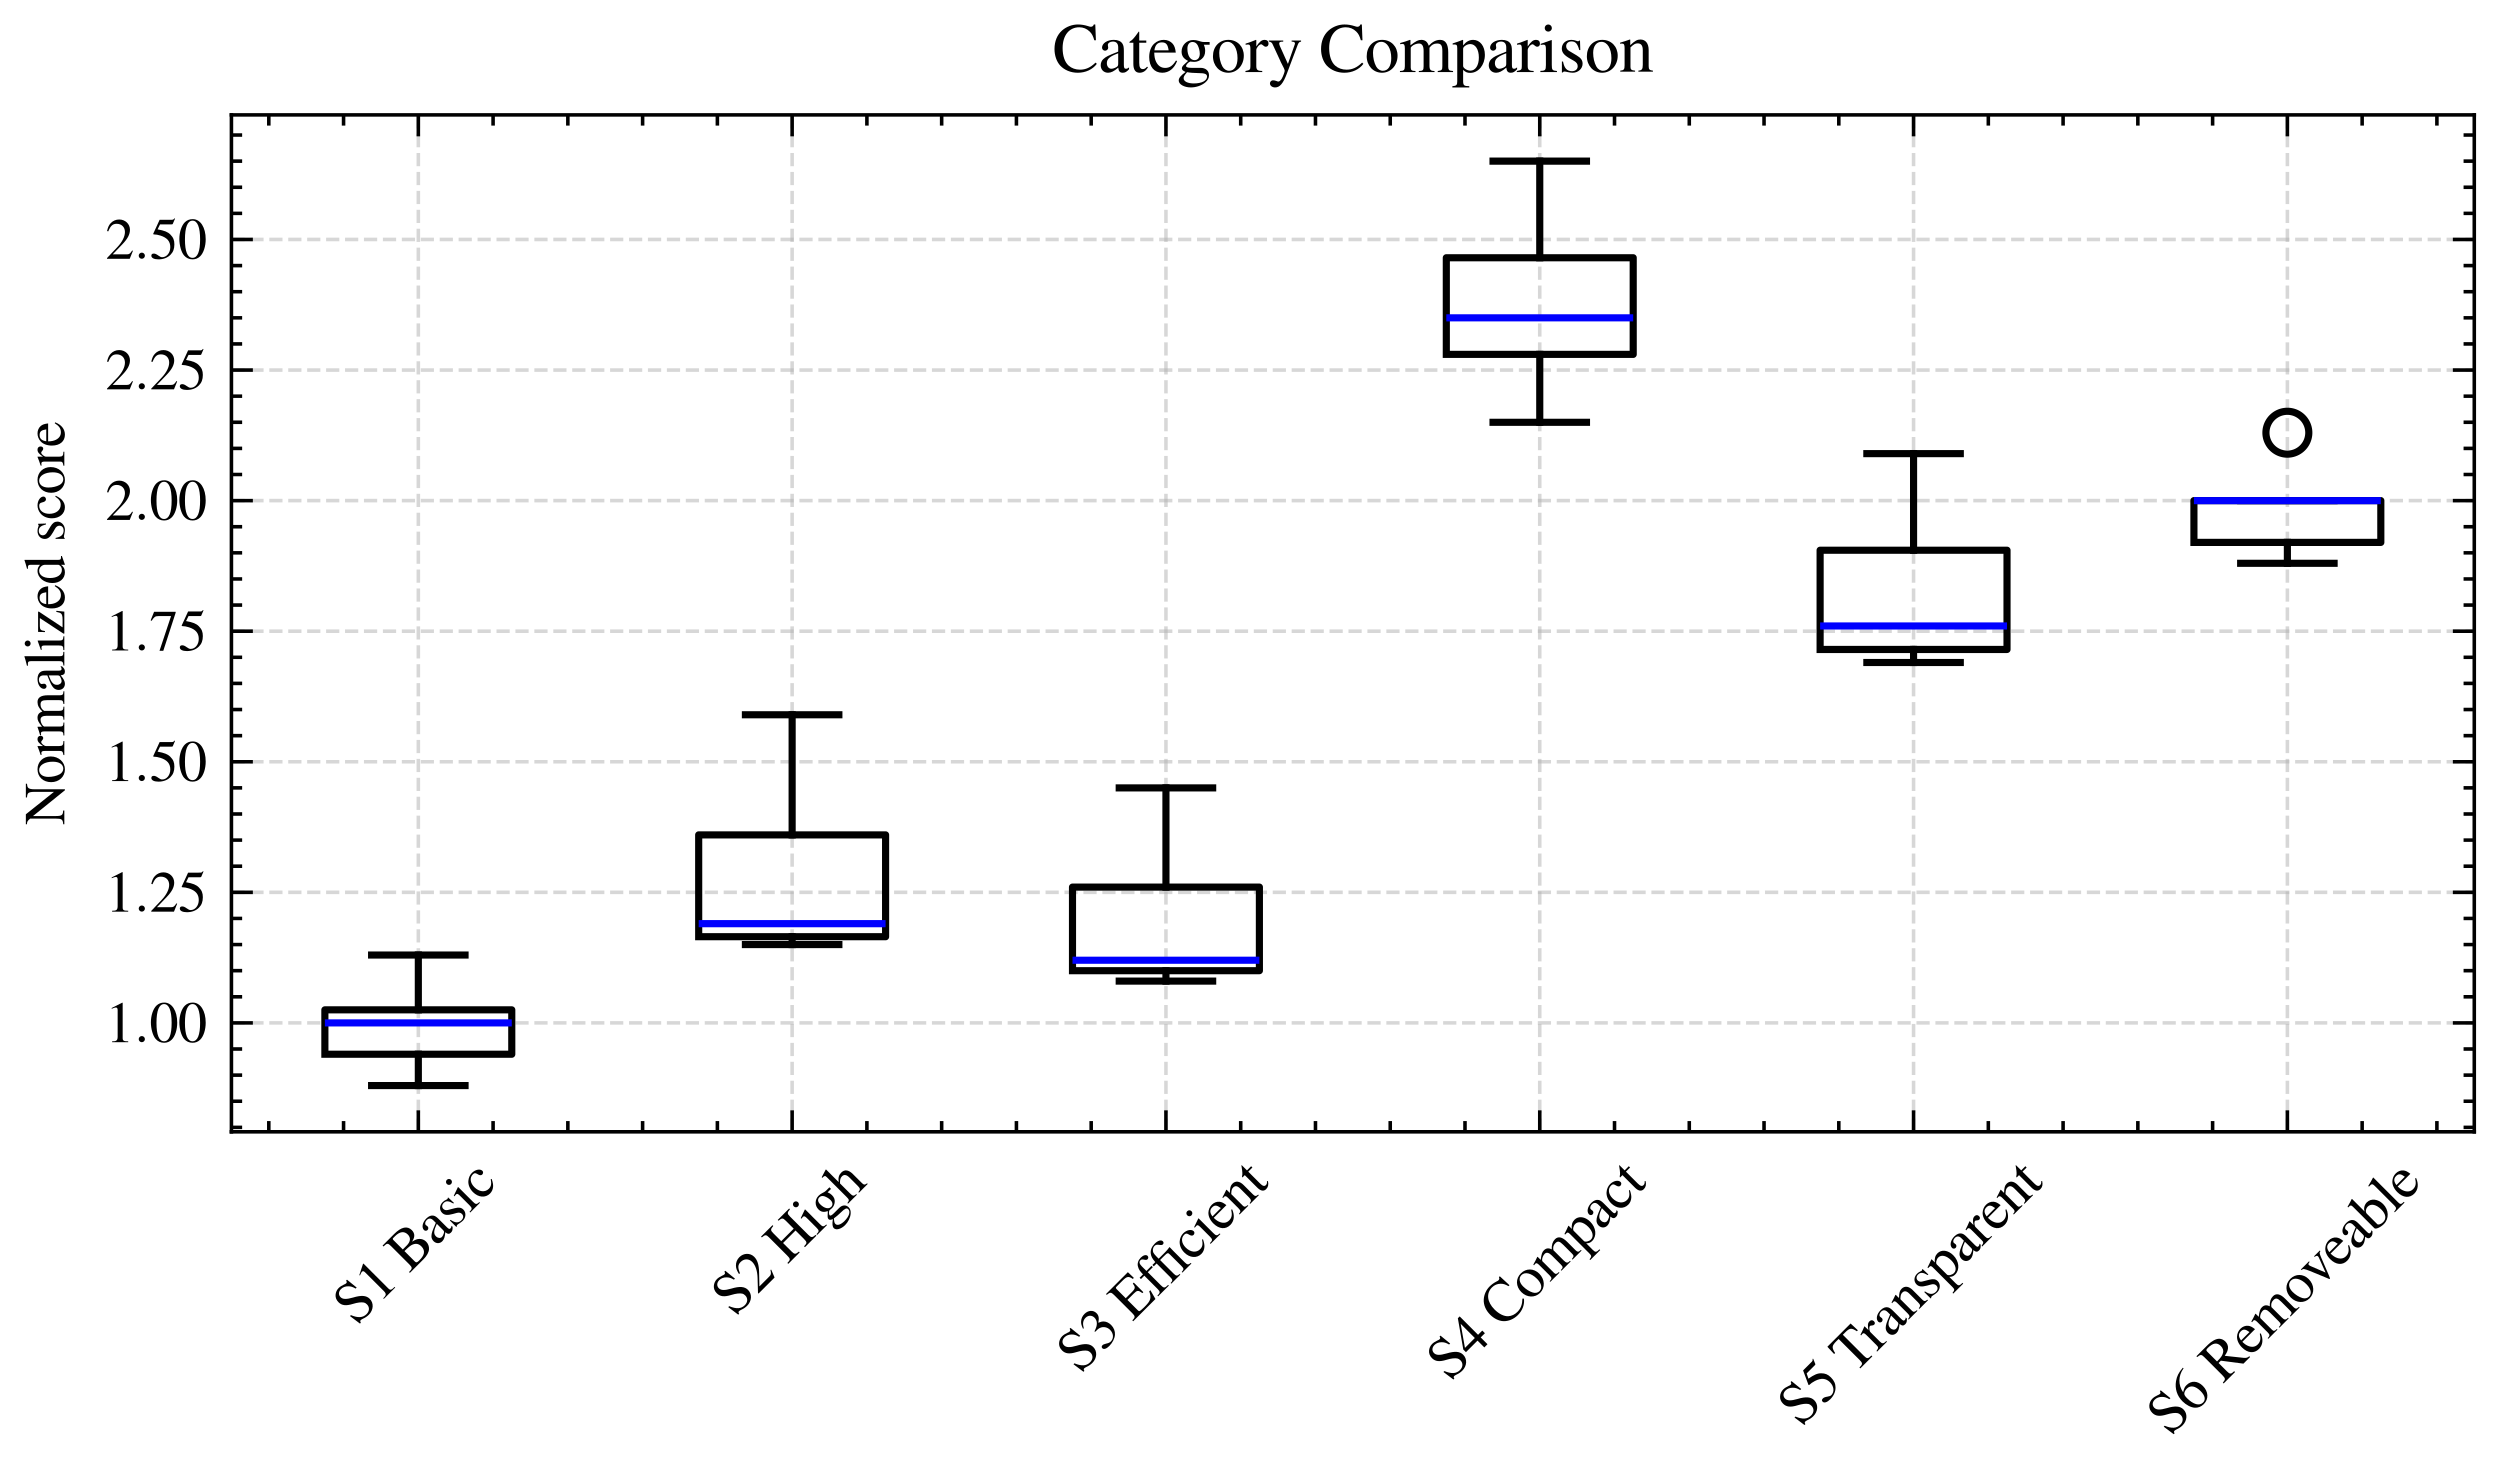 <svg xmlns="http://www.w3.org/2000/svg" xmlns:xlink="http://www.w3.org/1999/xlink" width="466.56" height="274.56" viewBox="0 0 349.92 205.92"><defs><style>*{stroke-linejoin:round;stroke-linecap:butt}</style></defs><g id="figure_1"><path id="patch_1" d="M0 205.92h349.92V0H0z" style="fill:none"/><g id="axes_1"><path id="patch_2" d="M32.392 158.415H346.32V16.085H32.392z" style="fill:none"/><g id="matplotlib.axis_1"><g id="xtick_1"><path id="line2d_1" d="M58.553 158.415V16.085" clip-path="url(#pba8e5e607d)" style="fill:none;stroke-dasharray:1.85,.8;stroke-dashoffset:0;stroke:#b0b0b0;stroke-opacity:.5;stroke-width:.5"/><g id="line2d_2"><defs><path id="m6777ffd513" d="M0 0v-3" style="stroke:#000;stroke-width:.5"/></defs><use xlink:href="#m6777ffd513" x="58.553" y="158.415" style="stroke:#000;stroke-width:.5"/></g><g id="line2d_3"><defs><path id="mf468f5afa5" d="M0 0v3" style="stroke:#000;stroke-width:.5"/></defs><use xlink:href="#mf468f5afa5" x="58.553" y="16.084" style="stroke:#000;stroke-width:.5"/></g><g id="text_1" transform="scale(.08 -.08)rotate(45 3112.716 -407.006)"><defs><path id="NimbusRomNo9L-Regu-53" d="M2861 4352h-135c-25-147-96-217-204-217-64 0-173 25-282 77-237 89-474 140-678 140-276 0-557-108-768-294-224-199-340-468-340-802 0-513 282-871 999-1250 461-243 793-507 953-750 58-83 90-218 90-372 0-430-320-724-787-724-570 0-973 353-1293 1136H269L461-64h141c6 121 83 211 179 211 70 0 179-25 301-68 243-93 499-143 755-143 736 0 1305 506 1305 1165 0 525-352 941-1196 1395-672 372-941 653-941 999 0 352 269 595 665 595 288 0 557-122 781-352 199-205 288-371 391-749h160z" transform="scale(.016)"/><path id="NimbusRomNo9L-Regu-31" d="M1862 4339 710 3757v-90c77 32 148 58 173 71 115 45 224 70 288 70 135 0 192-97 192-303V592c0-213-51-360-153-419-96-57-186-77-455-77V0h1767v96c-506 0-608 64-608 374v3857z" transform="scale(.016)"/><path id="NimbusRomNo9L-Regu-42" d="M109 4237v-141c537 0 614-70 614-548V689c0-477-83-561-614-561V0h2137c500 0 954 136 1191 356 230 208 358 499 358 809 0 286-115 545-313 732-192 175-365 253-781 356 333 82 467 145 621 278 160 140 256 372 256 632 0 708-570 1074-1677 1074zm1267-2125c621 0 915-32 1146-130 364-155 537-414 537-823 0-350-134-604-390-753-205-116-467-168-890-168-313 0-403 58-403 266zm0 256v1444c0 132 45 189 141 189h281c736 0 1127-302 1127-864 0-491-339-769-941-769z" transform="scale(.016)"/><path id="NimbusRomNo9L-Regu-61" d="M2829 423c-109-90-186-122-282-122-147 0-192 89-192 371v1248c0 333-32 518-128 672-141 230-416 352-793 352-602 0-1076-314-1076-717 0-147 128-275 276-275 153 0 288 128 288 269 0 25-7 57-13 102-13 58-19 109-19 154 0 173 204 313 460 313 314 0 487-185 487-531v-390c-986-397-1095-448-1370-691-141-128-230-346-230-557 0-403 281-685 672-685 281 0 544 134 934 467 32-333 147-467 410-467 217 0 352 77 576 320zm-992 360c0-199-32-257-167-334-153-90-332-148-467-148-224 0-403 219-403 495v26c0 379 262 611 1037 893z" transform="scale(.016)"/><path id="NimbusRomNo9L-Regu-73" d="m2016 2010-26 870h-70l-13-13c-57-45-64-51-89-51-39 0-103 13-173 45-141 54-282 83-448 83-506 0-871-328-871-790 0-358 205-615 749-923l371-211c224-128 333-283 333-481 0-283-205-462-531-462-218 0-416 82-538 221-134 157-192 302-275 662H333V-39h83c45 72 70 87 147 87 58 0 147-13 295-50 179-37 352-62 467-62 493 0 902 372 902 821 0 320-153 532-537 763l-692 410c-179 103-275 264-275 437 0 257 199 436 493 436 365 0 557-220 704-793z" transform="scale(.016)"/><path id="NimbusRomNo9L-Regu-69" d="m1120 2929-992-350v-95l51 6c77 12 160 19 218 19 153 0 211-103 211-384V640c0-461-64-531-506-531V0h1517v96c-422 32-473 95-473 554v2260zM819 4352c-173 0-320-147-320-326s141-327 320-327c186 0 333 141 333 327 0 179-147 326-333 326" transform="scale(.016)"/><path id="NimbusRomNo9L-Regu-63" d="M2547 998c-307-448-537-601-902-601-583 0-992 512-992 1248 0 659 352 1113 870 1113 231 0 314-70 378-307l38-141c51-179 167-294 301-294 166 0 307 122 307 269 0 358-448 659-985 659-314 0-640-128-903-358-320-282-499-717-499-1223C160 531 666-64 1376-64c288 0 544 102 774 301 173 153 295 326 487 704z" transform="scale(.016)"/></defs><use xlink:href="#NimbusRomNo9L-Regu-53" transform="scale(.996)"/><use xlink:href="#NimbusRomNo9L-Regu-31" transform="matrix(.996 0 0 .996 55.392 0)"/><use xlink:href="#NimbusRomNo9L-Regu-42" transform="matrix(.996 0 0 .996 130.111 0)"/><use xlink:href="#NimbusRomNo9L-Regu-61" transform="matrix(.996 0 0 .996 196.562 0)"/><use xlink:href="#NimbusRomNo9L-Regu-73" transform="matrix(.996 0 0 .996 240.795 0)"/><use xlink:href="#NimbusRomNo9L-Regu-69" transform="matrix(.996 0 0 .996 279.549 0)"/><use xlink:href="#NimbusRomNo9L-Regu-63" transform="matrix(.996 0 0 .996 307.244 0)"/></g></g><g id="xtick_2"><path id="line2d_4" d="M110.874 158.415V16.085" clip-path="url(#pba8e5e607d)" style="fill:none;stroke-dasharray:1.85,.8;stroke-dashoffset:0;stroke:#b0b0b0;stroke-opacity:.5;stroke-width:.5"/><use xlink:href="#m6777ffd513" id="line2d_5" x="110.874" y="158.415" style="stroke:#000;stroke-width:.5"/><use xlink:href="#mf468f5afa5" id="line2d_6" x="110.874" y="16.084" style="stroke:#000;stroke-width:.5"/><g id="text_2" transform="scale(.08 -.08)rotate(45 3424.758 399.72)"><defs><path id="NimbusRomNo9L-Regu-32" d="m3040 875-83 32c-237-363-320-421-608-421H819l1075 1123c570 593 820 1078 820 1576 0 638-519 1128-1184 1128-352 0-685-140-922-395-205-218-301-422-410-875l135-32c256 625 486 829 928 829 537 0 902-364 902-900 0-497-294-1090-832-1658L192 77V0h2496z" transform="scale(.016)"/><path id="NimbusRomNo9L-Regu-48" d="M1338 2304v1229c0 457 70 526 563 571v120H122v-120c492-45 563-115 563-577V749c0-539-64-615-563-615V0h1779v121c-480 38-563 121-563 578v1323h1939V757c0-546-64-623-563-623V0h1779v121c-480 38-563 121-563 575v2833c0 460 70 530 563 575v120H2714v-120c492-45 563-114 563-571V2304z" transform="scale(.016)"/><path id="NimbusRomNo9L-Regu-67" d="M3008 2496v250h-493c-128 0-224 17-352 56l-141 45c-172 56-345 84-512 84-595 0-1068-464-1068-1050 0-405 172-651 595-863-122-112-237-219-275-250-212-180-295-305-295-430 0-132 77-207 339-332-454-335-627-549-627-787 0-343 499-627 1107-627 480 0 980 170 1312 446 244 203 352 414 352 663 0 407-300 683-774 683h-826c-339 0-499 59-499 164 0 130 211 360 384 412 58-7 103-13 122-13 121-13 205-19 243-19 237 0 493 98 691 275 211 184 307 414 307 742 0 190-32 341-121 551zM941-13c211-45 723-83 1037-83 582 0 793-84 793-318 0-377-486-629-1209-629-564 0-935 188-935 473 0 150 45 234 314 557m32 2158c0 381 179 607 473 607 199 0 365-110 468-303 115-226 192-522 192-774 0-361-186-587-480-587-384 0-653 419-653 1038z" transform="scale(.016)"/><path id="NimbusRomNo9L-Regu-68" d="M1005 2222c269 294 461 402 710 402 320 0 480-229 480-676V684c0-434-64-518-435-556V32h1357v96c-346 64-384 115-384 556v1270c0 671-269 1016-787 1016-378 0-647-154-941-538v1958l-32 19c-218-77-378-128-736-230l-173-51v-102c26 6 45 6 77 6 275 0 326-52 326-327V686c0-449-38-507-409-558V32h1382v96c-371 38-435 115-435 556z" transform="scale(.016)"/></defs><use xlink:href="#NimbusRomNo9L-Regu-53" transform="scale(.996)"/><use xlink:href="#NimbusRomNo9L-Regu-32" transform="matrix(.996 0 0 .996 55.392 0)"/><use xlink:href="#NimbusRomNo9L-Regu-48" transform="matrix(.996 0 0 .996 130.111 0)"/><use xlink:href="#NimbusRomNo9L-Regu-69" transform="matrix(.996 0 0 .996 202.041 0)"/><use xlink:href="#NimbusRomNo9L-Regu-67" transform="matrix(.996 0 0 .996 229.737 0)"/><use xlink:href="#NimbusRomNo9L-Regu-68" transform="matrix(.996 0 0 .996 279.55 0)"/></g></g><g id="xtick_3"><path id="line2d_7" d="M163.195 158.415V16.085" clip-path="url(#pba8e5e607d)" style="fill:none;stroke-dasharray:1.85,.8;stroke-dashoffset:0;stroke:#b0b0b0;stroke-opacity:.5;stroke-width:.5"/><use xlink:href="#m6777ffd513" id="line2d_8" x="163.195" y="158.415" style="stroke:#000;stroke-width:.5"/><use xlink:href="#mf468f5afa5" id="line2d_9" x="163.195" y="16.084" style="stroke:#000;stroke-width:.5"/><g id="text_3" transform="scale(.08 -.08)rotate(45 3847.44 1078.874)"><defs><path id="NimbusRomNo9L-Regu-33" d="M979 2138c378 0 525-13 679-70 396-141 646-506 646-948 0-537-365-953-838-953-173 0-301 45-538 198-192 115-301 160-410 160-147 0-243-89-243-224C275 77 550-64 998-64c493 0 999 167 1300 429 300 263 467 634 467 1063 0 326-103 627-288 825-128 141-250 218-531 339 441 301 601 538 601 884 0 518-409 876-998 876-320 0-602-108-832-313-192-173-288-340-429-724l96-25c262 467 550 678 954 678 416 0 704-281 704-684 0-231-96-461-256-621-192-192-372-288-807-442z" transform="scale(.016)"/><path id="NimbusRomNo9L-Regu-45" d="M3821 1078h-179c-320-689-596-841-1511-841h-173c-313 0-582 32-627 78-32 19-45 89-45 199v1592h986c525 0 621-86 704-634h147v1485h-147c-45-254-70-347-141-434-83-106-262-155-563-155h-986v1398c0 177 39 215 212 215h864c723 0 864-95 972-667h160l-19 910H77v-122c473-38 557-128 557-577V679c0-449-90-545-557-545V0h3456z" transform="scale(.016)"/><path id="NimbusRomNo9L-Regu-66" d="M1978 2880h-788v731c0 367 122 562 365 562 135 0 224-63 339-246 103-164 180-227 288-227 148 0 269 114 269 259 0 229-281 393-665 393-397 0-736-171-903-461-166-278-217-506-224-1011H134v-205h525V656c0-471-70-547-531-547V0h1664v109c-525 0-595 71-595 552v2014h781z" transform="scale(.016)"/><path id="NimbusRomNo9L-Regu-2" d="M198 2669h436V566c0-418-71-502-429-502V-38h1408v96c-359 26-442 117-442 474v2137h551c614 0 646-19 646-364V591c0-442-45-501-442-533v-96h1408v96c-358 32-428 117-428 532v1699c0 142 0 292 12 635l-25 19c-282-44-467-63-723-63H1165v271c0 278 19 473 51 581 90 271 339 460 627 460 179 0 301-82 455-297 121-169 204-232 313-232 135 0 231 107 231 246 0 266-320 443-813 443-487 0-858-164-1088-474-192-259-263-493-301-998H198z" transform="scale(.016)"/><path id="NimbusRomNo9L-Regu-65" d="M2611 1053c-307-489-582-675-992-675-365 0-640 186-825 552-116 244-160 456-173 849h1971c-51 414-115 598-275 802-192 230-487 363-819 363-320 0-621-115-864-333-301-262-474-717-474-1241C160 486 621-64 1357-64c608 0 1088 379 1357 1072zM634 1984c70 495 288 730 678 730s544-179 627-730z" transform="scale(.016)"/><path id="NimbusRomNo9L-Regu-6e" d="M102 2579c39 19 103 26 173 26 179 0 237-96 237-410V608c0-365-70-454-397-480V32h1357v96c-326 26-422 102-422 333v1798c307 288 448 365 659 365 313 0 467-198 467-621V666c0-404-83-512-403-538V32h1331v96c-314 32-390 109-390 422v1466c0 602-282 960-756 960-294 0-492-109-928-518v505l-44 13c-314-115-532-186-884-288z" transform="scale(.016)"/><path id="NimbusRomNo9L-Regu-74" d="M1632 2880H986v742c0 64-7 84-45 84-45-58-83-116-128-180-243-352-519-659-621-685-70-47-109-93-109-126 0-20 7-33 26-33h339V751c0-539 192-815 570-815 313 0 556 154 768 487l-84 70c-134-160-243-224-384-224-236 0-332 174-332 578v1835h646z" transform="scale(.016)"/></defs><use xlink:href="#NimbusRomNo9L-Regu-53" transform="scale(.996)"/><use xlink:href="#NimbusRomNo9L-Regu-33" transform="matrix(.996 0 0 .996 55.392 0)"/><use xlink:href="#NimbusRomNo9L-Regu-45" transform="matrix(.996 0 0 .996 130.111 0)"/><use xlink:href="#NimbusRomNo9L-Regu-66" transform="matrix(.996 0 0 .996 190.983 0)"/><use xlink:href="#NimbusRomNo9L-Regu-2" transform="matrix(.996 0 0 .996 221.668 0)"/><use xlink:href="#NimbusRomNo9L-Regu-63" transform="matrix(.996 0 0 .996 277.06 0)"/><use xlink:href="#NimbusRomNo9L-Regu-69" transform="matrix(.996 0 0 .996 321.293 0)"/><use xlink:href="#NimbusRomNo9L-Regu-65" transform="matrix(.996 0 0 .996 348.988 0)"/><use xlink:href="#NimbusRomNo9L-Regu-6e" transform="matrix(.996 0 0 .996 393.222 0)"/><use xlink:href="#NimbusRomNo9L-Regu-74" transform="matrix(.996 0 0 .996 443.035 0)"/></g></g><g id="xtick_4"><path id="line2d_10" d="M215.517 158.415V16.085" clip-path="url(#pba8e5e607d)" style="fill:none;stroke-dasharray:1.85,.8;stroke-dashoffset:0;stroke:#b0b0b0;stroke-opacity:.5;stroke-width:.5"/><use xlink:href="#m6777ffd513" id="line2d_11" x="215.517" y="158.415" style="stroke:#000;stroke-width:.5"/><use xlink:href="#mf468f5afa5" id="line2d_12" x="215.517" y="16.084" style="stroke:#000;stroke-width:.5"/><g id="text_4" transform="scale(.08 -.08)rotate(45 4187.394 1853.416)"><defs><path id="NimbusRomNo9L-Regu-34" d="M3021 1497h-653v2855h-282L77 1497v-409h1798V32h493v1056h653zm-1152 0H333l1536 2201z" transform="scale(.016)"/><path id="NimbusRomNo9L-Regu-43" d="m3968 2906-58 1446h-134c-38-134-141-211-269-211-57 0-153 19-249 58-314 102-634 153-935 153-525 0-1056-198-1453-550-448-397-691-992-691-1696 0-595 192-1146 519-1510 384-416 972-660 1606-660 723 0 1357 295 1747 813l-115 115c-474-454-896-646-1427-646-403 0-762 128-1037 371-352 314-550 890-550 1600 0 1159 595 1907 1523 1907 365 0 697-134 953-390 205-205 301-384 423-800z" transform="scale(.016)"/><path id="NimbusRomNo9L-Regu-6f" d="M1600 2944c-832 0-1414-614-1414-1498C186 582 781-64 1587-64c807 0 1421 678 1421 1562 0 838-589 1446-1408 1446m-83-179c537 0 915-615 915-1491 0-724-288-1159-768-1159-250 0-486 154-621 410-179 333-281 781-281 1235 0 608 300 1005 755 1005" transform="scale(.016)"/><path id="NimbusRomNo9L-Regu-6d" d="M122 2547c83 19 134 26 204 26 167 0 224-103 224-411V539c0-347-89-443-448-443V0h1421v96c-339 0-435 70-435 322v1816c0 12 51 76 96 121 160 147 435 256 659 256 282 0 423-226 423-679V528c0-361-71-432-436-432V0h1434v96c-365 0-461 109-461 507v1618c192 275 403 390 698 390 365 0 480-173 480-704V557c0-365-51-416-423-461V0h1402v96l-166 19c-192 0-276 115-276 365v1322c0 757-249 1142-742 1142-371 0-698-166-1043-537-115 364-333 537-679 537-281 0-460-90-992-493v480l-44 13c-327-122-544-192-896-288z" transform="scale(.016)"/><path id="NimbusRomNo9L-Regu-70" d="M58 2516c57 6 102 6 160 6 217 0 262-64 262-367V-855c0-334-70-406-448-444v-109h1549v115c-480 0-563 71-563 477V199c224-212 377-276 646-276 755 0 1344 720 1344 1652 0 797-448 1369-1069 1369-358 0-640-160-921-506v493l-39 13c-345-134-569-218-921-326zm960-380c0 193 358 424 652 424 474 0 788-489 788-1236 0-713-314-1196-775-1196-301 0-665 231-665 424z" transform="scale(.016)"/></defs><use xlink:href="#NimbusRomNo9L-Regu-53" transform="scale(.996)"/><use xlink:href="#NimbusRomNo9L-Regu-34" transform="matrix(.996 0 0 .996 55.392 0)"/><use xlink:href="#NimbusRomNo9L-Regu-43" transform="matrix(.996 0 0 .996 130.111 0)"/><use xlink:href="#NimbusRomNo9L-Regu-6f" transform="matrix(.996 0 0 .996 196.562 0)"/><use xlink:href="#NimbusRomNo9L-Regu-6d" transform="matrix(.996 0 0 .996 246.375 0)"/><use xlink:href="#NimbusRomNo9L-Regu-70" transform="matrix(.996 0 0 .996 323.883 0)"/><use xlink:href="#NimbusRomNo9L-Regu-61" transform="matrix(.996 0 0 .996 373.696 0)"/><use xlink:href="#NimbusRomNo9L-Regu-63" transform="matrix(.996 0 0 .996 417.93 0)"/><use xlink:href="#NimbusRomNo9L-Regu-74" transform="matrix(.996 0 0 .996 462.163 0)"/></g></g><g id="xtick_5"><path id="line2d_13" d="M267.838 158.415V16.085" clip-path="url(#pba8e5e607d)" style="fill:none;stroke-dasharray:1.85,.8;stroke-dashoffset:0;stroke:#b0b0b0;stroke-opacity:.5;stroke-width:.5"/><use xlink:href="#m6777ffd513" id="line2d_14" x="267.838" y="158.415" style="stroke:#000;stroke-width:.5"/><use xlink:href="#mf468f5afa5" id="line2d_15" x="267.838" y="16.084" style="stroke:#000;stroke-width:.5"/><g id="text_5" transform="scale(.08 -.08)rotate(45 4590.592 2555.036)"><defs><path id="NimbusRomNo9L-Regu-35" d="M1158 3776h1255c102 0 128 13 147 58l243 569-57 45c-96-134-160-166-295-166H1114L416 2759c-6-13-6-19-6-32 0-32 25-51 76-51 205 0 461-45 724-129 736-238 1075-637 1075-1273 0-618-391-1101-890-1101-128 0-237 45-429 187-204 148-352 212-486 212-186 0-275-77-275-238C205 90 506-64 986-64c537 0 998 174 1318 502 294 290 429 656 429 1145 0 463-122 759-442 1080-281 284-646 431-1401 566z" transform="scale(.016)"/><path id="NimbusRomNo9L-Regu-54" d="M1626 3968V751c0-547-71-617-602-617V0h1869v134c-525 0-615 83-615 553v3281h346c730 0 870-115 1018-819h153l-38 1088H147l-38-1088h153c154 697 301 819 1018 819z" transform="scale(.016)"/><path id="NimbusRomNo9L-Regu-72" d="M45 2496c89 19 147 26 224 26 160 0 217-103 217-384V538c0-320-44-365-454-442V0h1536v102c-435 0-544 97-544 463v1448c0 206 275 528 448 528 38 0 96-32 166-96 103-90 173-128 256-128 154 0 250 109 250 288 0 211-134 339-352 339-269 0-454-147-768-601v588l-32 13c-339-141-570-223-947-345z" transform="scale(.016)"/></defs><use xlink:href="#NimbusRomNo9L-Regu-53" transform="scale(.996)"/><use xlink:href="#NimbusRomNo9L-Regu-35" transform="matrix(.996 0 0 .996 55.392 0)"/><use xlink:href="#NimbusRomNo9L-Regu-54" transform="matrix(.996 0 0 .996 130.111 0)"/><use xlink:href="#NimbusRomNo9L-Regu-72" transform="matrix(.996 0 0 .996 187.496 0)"/><use xlink:href="#NimbusRomNo9L-Regu-61" transform="matrix(.996 0 0 .996 220.672 0)"/><use xlink:href="#NimbusRomNo9L-Regu-6e" transform="matrix(.996 0 0 .996 264.905 0)"/><use xlink:href="#NimbusRomNo9L-Regu-73" transform="matrix(.996 0 0 .996 314.718 0)"/><use xlink:href="#NimbusRomNo9L-Regu-70" transform="matrix(.996 0 0 .996 353.472 0)"/><use xlink:href="#NimbusRomNo9L-Regu-61" transform="matrix(.996 0 0 .996 403.285 0)"/><use xlink:href="#NimbusRomNo9L-Regu-72" transform="matrix(.996 0 0 .996 447.519 0)"/><use xlink:href="#NimbusRomNo9L-Regu-65" transform="matrix(.996 0 0 .996 480.694 0)"/><use xlink:href="#NimbusRomNo9L-Regu-6e" transform="matrix(.996 0 0 .996 524.928 0)"/><use xlink:href="#NimbusRomNo9L-Regu-74" transform="matrix(.996 0 0 .996 574.74 0)"/></g></g><g id="xtick_6"><path id="line2d_16" d="M320.16 158.415V16.085" clip-path="url(#pba8e5e607d)" style="fill:none;stroke-dasharray:1.85,.8;stroke-dashoffset:0;stroke:#b0b0b0;stroke-opacity:.5;stroke-width:.5"/><use xlink:href="#m6777ffd513" id="line2d_17" x="320.159" y="158.415" style="stroke:#000;stroke-width:.5"/><use xlink:href="#mf468f5afa5" id="line2d_18" x="320.159" y="16.084" style="stroke:#000;stroke-width:.5"/><g id="text_6" transform="scale(.08 -.08)rotate(45 4932.975 3326.778)"><defs><path id="NimbusRomNo9L-Regu-36" d="M2854 4391c-729-64-1100-186-1568-512C595 3386 218 2656 218 1802c0-554 172-1114 448-1432C909 89 1254-64 1651-64c794 0 1344 605 1344 1485 0 815-467 1331-1203 1331-282 0-416-45-819-288 173 967 889 1658 1894 1824zM1549 2458c550 0 870-458 870-1254 0-700-249-1088-697-1088-564 0-909 598-909 1584 0 325 51 503 179 599 134 101 333 159 557 159" transform="scale(.016)"/><path id="NimbusRomNo9L-Regu-52" d="M4218 121c-244 19-372 84-557 303L2342 2061c429 82 621 158 832 327 205 165 327 430 327 725 0 272-83 505-250 688-243 258-774 423-1376 423H109v-122c480-51 544-121 544-574V765c0-529-64-606-544-644V0h1773v134c-493 0-576 85-576 558v1292h358L3187 0h1031zM1306 3762c0 175 70 225 326 225 800 0 1171-271 1171-864 0-316-134-581-365-700-294-165-518-202-1132-202z" transform="scale(.016)"/><path id="NimbusRomNo9L-Regu-76" d="M3053 2854h-890v-96c205-19 301-83 301-206 0-64-13-128-38-193L1792 695l-653 1645c-38 91-57 180-57 238 0 116 70 161 294 180v96H122v-102c243 0 288-64 582-728l768-1849c13-38 32-84 51-135 39-116 77-168 115-168 39 0 84 84 180 321l819 2064c185 437 224 482 416 501z" transform="scale(.016)"/><path id="NimbusRomNo9L-Regu-62" d="m979 4364-32 13c-269-96-441-147-742-230l-186-51v-102c39 6 64 6 109 6 256 0 314-58 314-327V347c0-200 544-411 1056-411 844 0 1497 704 1497 1619 0 787-486 1389-1126 1389-391 0-762-230-890-544zm0-2303c0 249 301 480 634 480 499 0 819-499 819-1280 0-711-307-1120-832-1120-333 0-621 147-621 307z" transform="scale(.016)"/><path id="NimbusRomNo9L-Regu-6c" d="M122 4000h236c205 0 269-90 269-390V557c0-346-89-429-493-461V0h1511v109c-403 0-480 64-480 419v3843l-26 13c-333-109-576-173-1017-281z" transform="scale(.016)"/></defs><use xlink:href="#NimbusRomNo9L-Regu-53" transform="scale(.996)"/><use xlink:href="#NimbusRomNo9L-Regu-36" transform="matrix(.996 0 0 .996 55.392 0)"/><use xlink:href="#NimbusRomNo9L-Regu-52" transform="matrix(.996 0 0 .996 130.111 0)"/><use xlink:href="#NimbusRomNo9L-Regu-65" transform="matrix(.996 0 0 .996 196.562 0)"/><use xlink:href="#NimbusRomNo9L-Regu-6d" transform="matrix(.996 0 0 .996 240.795 0)"/><use xlink:href="#NimbusRomNo9L-Regu-6f" transform="matrix(.996 0 0 .996 318.303 0)"/><use xlink:href="#NimbusRomNo9L-Regu-76" transform="matrix(.996 0 0 .996 366.623 0)"/><use xlink:href="#NimbusRomNo9L-Regu-65" transform="matrix(.996 0 0 .996 414.943 0)"/><use xlink:href="#NimbusRomNo9L-Regu-61" transform="matrix(.996 0 0 .996 459.177 0)"/><use xlink:href="#NimbusRomNo9L-Regu-62" transform="matrix(.996 0 0 .996 503.41 0)"/><use xlink:href="#NimbusRomNo9L-Regu-6c" transform="matrix(.996 0 0 .996 553.223 0)"/><use xlink:href="#NimbusRomNo9L-Regu-65" transform="matrix(.996 0 0 .996 580.919 0)"/></g></g><g id="xtick_7"><g id="line2d_19"><defs><path id="mf19f81ee6c" d="M0 0v-1.5" style="stroke:#000;stroke-width:.5"/></defs><use xlink:href="#mf19f81ee6c" x="37.624" y="158.415" style="stroke:#000;stroke-width:.5"/></g><g id="line2d_20"><defs><path id="mde97c36801" d="M0 0v1.5" style="stroke:#000;stroke-width:.5"/></defs><use xlink:href="#mde97c36801" x="37.624" y="16.084" style="stroke:#000;stroke-width:.5"/></g></g><g id="xtick_8"><use xlink:href="#mf19f81ee6c" id="line2d_21" x="48.088" y="158.415" style="stroke:#000;stroke-width:.5"/><use xlink:href="#mde97c36801" id="line2d_22" x="48.088" y="16.084" style="stroke:#000;stroke-width:.5"/></g><g id="xtick_9"><use xlink:href="#mf19f81ee6c" id="line2d_23" x="69.017" y="158.415" style="stroke:#000;stroke-width:.5"/><use xlink:href="#mde97c36801" id="line2d_24" x="69.017" y="16.084" style="stroke:#000;stroke-width:.5"/></g><g id="xtick_10"><use xlink:href="#mf19f81ee6c" id="line2d_25" x="79.481" y="158.415" style="stroke:#000;stroke-width:.5"/><use xlink:href="#mde97c36801" id="line2d_26" x="79.481" y="16.084" style="stroke:#000;stroke-width:.5"/></g><g id="xtick_11"><use xlink:href="#mf19f81ee6c" id="line2d_27" x="89.945" y="158.415" style="stroke:#000;stroke-width:.5"/><use xlink:href="#mde97c36801" id="line2d_28" x="89.945" y="16.084" style="stroke:#000;stroke-width:.5"/></g><g id="xtick_12"><use xlink:href="#mf19f81ee6c" id="line2d_29" x="100.41" y="158.415" style="stroke:#000;stroke-width:.5"/><use xlink:href="#mde97c36801" id="line2d_30" x="100.41" y="16.084" style="stroke:#000;stroke-width:.5"/></g><g id="xtick_13"><use xlink:href="#mf19f81ee6c" id="line2d_31" x="121.338" y="158.415" style="stroke:#000;stroke-width:.5"/><use xlink:href="#mde97c36801" id="line2d_32" x="121.338" y="16.084" style="stroke:#000;stroke-width:.5"/></g><g id="xtick_14"><use xlink:href="#mf19f81ee6c" id="line2d_33" x="131.802" y="158.415" style="stroke:#000;stroke-width:.5"/><use xlink:href="#mde97c36801" id="line2d_34" x="131.802" y="16.084" style="stroke:#000;stroke-width:.5"/></g><g id="xtick_15"><use xlink:href="#mf19f81ee6c" id="line2d_35" x="142.267" y="158.415" style="stroke:#000;stroke-width:.5"/><use xlink:href="#mde97c36801" id="line2d_36" x="142.267" y="16.084" style="stroke:#000;stroke-width:.5"/></g><g id="xtick_16"><use xlink:href="#mf19f81ee6c" id="line2d_37" x="152.731" y="158.415" style="stroke:#000;stroke-width:.5"/><use xlink:href="#mde97c36801" id="line2d_38" x="152.731" y="16.084" style="stroke:#000;stroke-width:.5"/></g><g id="xtick_17"><use xlink:href="#mf19f81ee6c" id="line2d_39" x="173.66" y="158.415" style="stroke:#000;stroke-width:.5"/><use xlink:href="#mde97c36801" id="line2d_40" x="173.66" y="16.084" style="stroke:#000;stroke-width:.5"/></g><g id="xtick_18"><use xlink:href="#mf19f81ee6c" id="line2d_41" x="184.124" y="158.415" style="stroke:#000;stroke-width:.5"/><use xlink:href="#mde97c36801" id="line2d_42" x="184.124" y="16.084" style="stroke:#000;stroke-width:.5"/></g><g id="xtick_19"><use xlink:href="#mf19f81ee6c" id="line2d_43" x="194.588" y="158.415" style="stroke:#000;stroke-width:.5"/><use xlink:href="#mde97c36801" id="line2d_44" x="194.588" y="16.084" style="stroke:#000;stroke-width:.5"/></g><g id="xtick_20"><use xlink:href="#mf19f81ee6c" id="line2d_45" x="205.052" y="158.415" style="stroke:#000;stroke-width:.5"/><use xlink:href="#mde97c36801" id="line2d_46" x="205.052" y="16.084" style="stroke:#000;stroke-width:.5"/></g><g id="xtick_21"><use xlink:href="#mf19f81ee6c" id="line2d_47" x="225.981" y="158.415" style="stroke:#000;stroke-width:.5"/><use xlink:href="#mde97c36801" id="line2d_48" x="225.981" y="16.084" style="stroke:#000;stroke-width:.5"/></g><g id="xtick_22"><use xlink:href="#mf19f81ee6c" id="line2d_49" x="236.445" y="158.415" style="stroke:#000;stroke-width:.5"/><use xlink:href="#mde97c36801" id="line2d_50" x="236.445" y="16.084" style="stroke:#000;stroke-width:.5"/></g><g id="xtick_23"><use xlink:href="#mf19f81ee6c" id="line2d_51" x="246.909" y="158.415" style="stroke:#000;stroke-width:.5"/><use xlink:href="#mde97c36801" id="line2d_52" x="246.909" y="16.084" style="stroke:#000;stroke-width:.5"/></g><g id="xtick_24"><use xlink:href="#mf19f81ee6c" id="line2d_53" x="257.374" y="158.415" style="stroke:#000;stroke-width:.5"/><use xlink:href="#mde97c36801" id="line2d_54" x="257.374" y="16.084" style="stroke:#000;stroke-width:.5"/></g><g id="xtick_25"><use xlink:href="#mf19f81ee6c" id="line2d_55" x="278.302" y="158.415" style="stroke:#000;stroke-width:.5"/><use xlink:href="#mde97c36801" id="line2d_56" x="278.302" y="16.084" style="stroke:#000;stroke-width:.5"/></g><g id="xtick_26"><use xlink:href="#mf19f81ee6c" id="line2d_57" x="288.767" y="158.415" style="stroke:#000;stroke-width:.5"/><use xlink:href="#mde97c36801" id="line2d_58" x="288.767" y="16.084" style="stroke:#000;stroke-width:.5"/></g><g id="xtick_27"><use xlink:href="#mf19f81ee6c" id="line2d_59" x="299.231" y="158.415" style="stroke:#000;stroke-width:.5"/><use xlink:href="#mde97c36801" id="line2d_60" x="299.231" y="16.084" style="stroke:#000;stroke-width:.5"/></g><g id="xtick_28"><use xlink:href="#mf19f81ee6c" id="line2d_61" x="309.695" y="158.415" style="stroke:#000;stroke-width:.5"/><use xlink:href="#mde97c36801" id="line2d_62" x="309.695" y="16.084" style="stroke:#000;stroke-width:.5"/></g><g id="xtick_29"><use xlink:href="#mf19f81ee6c" id="line2d_63" x="330.624" y="158.415" style="stroke:#000;stroke-width:.5"/><use xlink:href="#mde97c36801" id="line2d_64" x="330.624" y="16.084" style="stroke:#000;stroke-width:.5"/></g><g id="xtick_30"><use xlink:href="#mf19f81ee6c" id="line2d_65" x="341.088" y="158.415" style="stroke:#000;stroke-width:.5"/><use xlink:href="#mde97c36801" id="line2d_66" x="341.088" y="16.084" style="stroke:#000;stroke-width:.5"/></g></g><g id="matplotlib.axis_2"><g id="ytick_1"><path id="line2d_67" d="M32.392 143.173H346.32" clip-path="url(#pba8e5e607d)" style="fill:none;stroke-dasharray:1.85,.8;stroke-dashoffset:0;stroke:#b0b0b0;stroke-opacity:.5;stroke-width:.5"/><g id="line2d_68"><defs><path id="m01ce0579fb" d="M0 0h3" style="stroke:#000;stroke-width:.5"/></defs><use xlink:href="#m01ce0579fb" x="32.392" y="143.173" style="stroke:#000;stroke-width:.5"/></g><g id="line2d_69"><defs><path id="ma40be8f619" d="M0 0h-3" style="stroke:#000;stroke-width:.5"/></defs><use xlink:href="#ma40be8f619" x="346.32" y="143.173" style="stroke:#000;stroke-width:.5"/></g><g id="text_7" transform="matrix(.08 0 0 -.08 14.73 145.875)"><defs><path id="CMMI10-3a" d="M1229 338c0 184-154 337-339 337-186 0-340-153-340-337C550 153 704 0 890 0c185 0 339 153 339 338" transform="scale(.016)"/><path id="NimbusRomNo9L-Regu-30" d="M1626 4352c-352 0-621-108-858-332-371-359-614-1095-614-1844 0-697 211-1446 512-1804C902 90 1229-64 1600-64c326 0 602 109 832 333 371 352 614 1095 614 1869 0 1312-582 2214-1420 2214m-20-166c538 0 826-723 826-2061 0-1337-282-2022-832-2022S768 788 768 2119c0 1357 288 2067 838 2067" transform="scale(.016)"/></defs><use xlink:href="#NimbusRomNo9L-Regu-31" transform="scale(.996)"/><use xlink:href="#CMMI10-3a" transform="matrix(.996 0 0 .996 49.813 0)"/><use xlink:href="#NimbusRomNo9L-Regu-30" transform="matrix(.996 0 0 .996 77.409 0)"/><use xlink:href="#NimbusRomNo9L-Regu-30" transform="matrix(.996 0 0 .996 127.222 0)"/></g></g><g id="ytick_2"><path id="line2d_70" d="M32.392 124.897H346.32" clip-path="url(#pba8e5e607d)" style="fill:none;stroke-dasharray:1.85,.8;stroke-dashoffset:0;stroke:#b0b0b0;stroke-opacity:.5;stroke-width:.5"/><use xlink:href="#m01ce0579fb" id="line2d_71" x="32.392" y="124.897" style="stroke:#000;stroke-width:.5"/><use xlink:href="#ma40be8f619" id="line2d_72" x="346.32" y="124.897" style="stroke:#000;stroke-width:.5"/><g id="text_8" transform="matrix(.08 0 0 -.08 14.73 127.6)"><use xlink:href="#NimbusRomNo9L-Regu-31" transform="scale(.996)"/><use xlink:href="#CMMI10-3a" transform="matrix(.996 0 0 .996 49.813 0)"/><use xlink:href="#NimbusRomNo9L-Regu-32" transform="matrix(.996 0 0 .996 77.409 0)"/><use xlink:href="#NimbusRomNo9L-Regu-35" transform="matrix(.996 0 0 .996 127.222 0)"/></g></g><g id="ytick_3"><path id="line2d_73" d="M32.392 106.622H346.32" clip-path="url(#pba8e5e607d)" style="fill:none;stroke-dasharray:1.85,.8;stroke-dashoffset:0;stroke:#b0b0b0;stroke-opacity:.5;stroke-width:.5"/><use xlink:href="#m01ce0579fb" id="line2d_74" x="32.392" y="106.622" style="stroke:#000;stroke-width:.5"/><use xlink:href="#ma40be8f619" id="line2d_75" x="346.32" y="106.622" style="stroke:#000;stroke-width:.5"/><g id="text_9" transform="matrix(.08 0 0 -.08 14.73 109.324)"><use xlink:href="#NimbusRomNo9L-Regu-31" transform="scale(.996)"/><use xlink:href="#CMMI10-3a" transform="matrix(.996 0 0 .996 49.813 0)"/><use xlink:href="#NimbusRomNo9L-Regu-35" transform="matrix(.996 0 0 .996 77.409 0)"/><use xlink:href="#NimbusRomNo9L-Regu-30" transform="matrix(.996 0 0 .996 127.222 0)"/></g></g><g id="ytick_4"><path id="line2d_76" d="M32.392 88.346H346.32" clip-path="url(#pba8e5e607d)" style="fill:none;stroke-dasharray:1.85,.8;stroke-dashoffset:0;stroke:#b0b0b0;stroke-opacity:.5;stroke-width:.5"/><use xlink:href="#m01ce0579fb" id="line2d_77" x="32.392" y="88.346" style="stroke:#000;stroke-width:.5"/><use xlink:href="#ma40be8f619" id="line2d_78" x="346.32" y="88.346" style="stroke:#000;stroke-width:.5"/><g id="text_10" transform="matrix(.08 0 0 -.08 14.73 91.048)"><defs><path id="NimbusRomNo9L-Regu-37" d="M2874 4250H506l-378-940 109-52c275 435 390 518 742 518h1389L1101-32h416l1357 4180z" transform="scale(.016)"/></defs><use xlink:href="#NimbusRomNo9L-Regu-31" transform="scale(.996)"/><use xlink:href="#CMMI10-3a" transform="matrix(.996 0 0 .996 49.813 0)"/><use xlink:href="#NimbusRomNo9L-Regu-37" transform="matrix(.996 0 0 .996 77.409 0)"/><use xlink:href="#NimbusRomNo9L-Regu-35" transform="matrix(.996 0 0 .996 127.222 0)"/></g></g><g id="ytick_5"><path id="line2d_79" d="M32.392 70.07H346.32" clip-path="url(#pba8e5e607d)" style="fill:none;stroke-dasharray:1.85,.8;stroke-dashoffset:0;stroke:#b0b0b0;stroke-opacity:.5;stroke-width:.5"/><use xlink:href="#m01ce0579fb" id="line2d_80" x="32.392" y="70.071" style="stroke:#000;stroke-width:.5"/><use xlink:href="#ma40be8f619" id="line2d_81" x="346.32" y="70.071" style="stroke:#000;stroke-width:.5"/><g id="text_11" transform="matrix(.08 0 0 -.08 14.73 72.772)"><use xlink:href="#NimbusRomNo9L-Regu-32" transform="scale(.996)"/><use xlink:href="#CMMI10-3a" transform="matrix(.996 0 0 .996 49.813 0)"/><use xlink:href="#NimbusRomNo9L-Regu-30" transform="matrix(.996 0 0 .996 77.409 0)"/><use xlink:href="#NimbusRomNo9L-Regu-30" transform="matrix(.996 0 0 .996 127.222 0)"/></g></g><g id="ytick_6"><path id="line2d_82" d="M32.392 51.795H346.32" clip-path="url(#pba8e5e607d)" style="fill:none;stroke-dasharray:1.85,.8;stroke-dashoffset:0;stroke:#b0b0b0;stroke-opacity:.5;stroke-width:.5"/><use xlink:href="#m01ce0579fb" id="line2d_83" x="32.392" y="51.795" style="stroke:#000;stroke-width:.5"/><use xlink:href="#ma40be8f619" id="line2d_84" x="346.32" y="51.795" style="stroke:#000;stroke-width:.5"/><g id="text_12" transform="matrix(.08 0 0 -.08 14.73 54.497)"><use xlink:href="#NimbusRomNo9L-Regu-32" transform="scale(.996)"/><use xlink:href="#CMMI10-3a" transform="matrix(.996 0 0 .996 49.813 0)"/><use xlink:href="#NimbusRomNo9L-Regu-32" transform="matrix(.996 0 0 .996 77.409 0)"/><use xlink:href="#NimbusRomNo9L-Regu-35" transform="matrix(.996 0 0 .996 127.222 0)"/></g></g><g id="ytick_7"><path id="line2d_85" d="M32.392 33.52H346.32" clip-path="url(#pba8e5e607d)" style="fill:none;stroke-dasharray:1.85,.8;stroke-dashoffset:0;stroke:#b0b0b0;stroke-opacity:.5;stroke-width:.5"/><use xlink:href="#m01ce0579fb" id="line2d_86" x="32.392" y="33.519" style="stroke:#000;stroke-width:.5"/><use xlink:href="#ma40be8f619" id="line2d_87" x="346.32" y="33.519" style="stroke:#000;stroke-width:.5"/><g id="text_13" transform="matrix(.08 0 0 -.08 14.73 36.221)"><use xlink:href="#NimbusRomNo9L-Regu-32" transform="scale(.996)"/><use xlink:href="#CMMI10-3a" transform="matrix(.996 0 0 .996 49.813 0)"/><use xlink:href="#NimbusRomNo9L-Regu-35" transform="matrix(.996 0 0 .996 77.409 0)"/><use xlink:href="#NimbusRomNo9L-Regu-30" transform="matrix(.996 0 0 .996 127.222 0)"/></g></g><g id="ytick_8"><g id="line2d_88"><defs><path id="m64e9b95d82" d="M0 0h1.5" style="stroke:#000;stroke-width:.5"/></defs><use xlink:href="#m64e9b95d82" x="32.392" y="157.794" style="stroke:#000;stroke-width:.5"/></g><g id="line2d_89"><defs><path id="m1335db8349" d="M0 0h-1.5" style="stroke:#000;stroke-width:.5"/></defs><use xlink:href="#m1335db8349" x="346.32" y="157.794" style="stroke:#000;stroke-width:.5"/></g></g><g id="ytick_9"><use xlink:href="#m64e9b95d82" id="line2d_90" x="32.392" y="154.139" style="stroke:#000;stroke-width:.5"/><use xlink:href="#m1335db8349" id="line2d_91" x="346.32" y="154.139" style="stroke:#000;stroke-width:.5"/></g><g id="ytick_10"><use xlink:href="#m64e9b95d82" id="line2d_92" x="32.392" y="150.483" style="stroke:#000;stroke-width:.5"/><use xlink:href="#m1335db8349" id="line2d_93" x="346.32" y="150.483" style="stroke:#000;stroke-width:.5"/></g><g id="ytick_11"><use xlink:href="#m64e9b95d82" id="line2d_94" x="32.392" y="146.828" style="stroke:#000;stroke-width:.5"/><use xlink:href="#m1335db8349" id="line2d_95" x="346.32" y="146.828" style="stroke:#000;stroke-width:.5"/></g><g id="ytick_12"><use xlink:href="#m64e9b95d82" id="line2d_96" x="32.392" y="139.518" style="stroke:#000;stroke-width:.5"/><use xlink:href="#m1335db8349" id="line2d_97" x="346.32" y="139.518" style="stroke:#000;stroke-width:.5"/></g><g id="ytick_13"><use xlink:href="#m64e9b95d82" id="line2d_98" x="32.392" y="135.863" style="stroke:#000;stroke-width:.5"/><use xlink:href="#m1335db8349" id="line2d_99" x="346.32" y="135.863" style="stroke:#000;stroke-width:.5"/></g><g id="ytick_14"><use xlink:href="#m64e9b95d82" id="line2d_100" x="32.392" y="132.208" style="stroke:#000;stroke-width:.5"/><use xlink:href="#m1335db8349" id="line2d_101" x="346.32" y="132.208" style="stroke:#000;stroke-width:.5"/></g><g id="ytick_15"><use xlink:href="#m64e9b95d82" id="line2d_102" x="32.392" y="128.553" style="stroke:#000;stroke-width:.5"/><use xlink:href="#m1335db8349" id="line2d_103" x="346.32" y="128.553" style="stroke:#000;stroke-width:.5"/></g><g id="ytick_16"><use xlink:href="#m64e9b95d82" id="line2d_104" x="32.392" y="121.242" style="stroke:#000;stroke-width:.5"/><use xlink:href="#m1335db8349" id="line2d_105" x="346.32" y="121.242" style="stroke:#000;stroke-width:.5"/></g><g id="ytick_17"><use xlink:href="#m64e9b95d82" id="line2d_106" x="32.392" y="117.587" style="stroke:#000;stroke-width:.5"/><use xlink:href="#m1335db8349" id="line2d_107" x="346.32" y="117.587" style="stroke:#000;stroke-width:.5"/></g><g id="ytick_18"><use xlink:href="#m64e9b95d82" id="line2d_108" x="32.392" y="113.932" style="stroke:#000;stroke-width:.5"/><use xlink:href="#m1335db8349" id="line2d_109" x="346.32" y="113.932" style="stroke:#000;stroke-width:.5"/></g><g id="ytick_19"><use xlink:href="#m64e9b95d82" id="line2d_110" x="32.392" y="110.277" style="stroke:#000;stroke-width:.5"/><use xlink:href="#m1335db8349" id="line2d_111" x="346.32" y="110.277" style="stroke:#000;stroke-width:.5"/></g><g id="ytick_20"><use xlink:href="#m64e9b95d82" id="line2d_112" x="32.392" y="102.967" style="stroke:#000;stroke-width:.5"/><use xlink:href="#m1335db8349" id="line2d_113" x="346.32" y="102.967" style="stroke:#000;stroke-width:.5"/></g><g id="ytick_21"><use xlink:href="#m64e9b95d82" id="line2d_114" x="32.392" y="99.312" style="stroke:#000;stroke-width:.5"/><use xlink:href="#m1335db8349" id="line2d_115" x="346.32" y="99.312" style="stroke:#000;stroke-width:.5"/></g><g id="ytick_22"><use xlink:href="#m64e9b95d82" id="line2d_116" x="32.392" y="95.656" style="stroke:#000;stroke-width:.5"/><use xlink:href="#m1335db8349" id="line2d_117" x="346.32" y="95.656" style="stroke:#000;stroke-width:.5"/></g><g id="ytick_23"><use xlink:href="#m64e9b95d82" id="line2d_118" x="32.392" y="92.001" style="stroke:#000;stroke-width:.5"/><use xlink:href="#m1335db8349" id="line2d_119" x="346.32" y="92.001" style="stroke:#000;stroke-width:.5"/></g><g id="ytick_24"><use xlink:href="#m64e9b95d82" id="line2d_120" x="32.392" y="84.691" style="stroke:#000;stroke-width:.5"/><use xlink:href="#m1335db8349" id="line2d_121" x="346.32" y="84.691" style="stroke:#000;stroke-width:.5"/></g><g id="ytick_25"><use xlink:href="#m64e9b95d82" id="line2d_122" x="32.392" y="81.036" style="stroke:#000;stroke-width:.5"/><use xlink:href="#m1335db8349" id="line2d_123" x="346.32" y="81.036" style="stroke:#000;stroke-width:.5"/></g><g id="ytick_26"><use xlink:href="#m64e9b95d82" id="line2d_124" x="32.392" y="77.381" style="stroke:#000;stroke-width:.5"/><use xlink:href="#m1335db8349" id="line2d_125" x="346.32" y="77.381" style="stroke:#000;stroke-width:.5"/></g><g id="ytick_27"><use xlink:href="#m64e9b95d82" id="line2d_126" x="32.392" y="73.726" style="stroke:#000;stroke-width:.5"/><use xlink:href="#m1335db8349" id="line2d_127" x="346.32" y="73.726" style="stroke:#000;stroke-width:.5"/></g><g id="ytick_28"><use xlink:href="#m64e9b95d82" id="line2d_128" x="32.392" y="66.415" style="stroke:#000;stroke-width:.5"/><use xlink:href="#m1335db8349" id="line2d_129" x="346.32" y="66.415" style="stroke:#000;stroke-width:.5"/></g><g id="ytick_29"><use xlink:href="#m64e9b95d82" id="line2d_130" x="32.392" y="62.76" style="stroke:#000;stroke-width:.5"/><use xlink:href="#m1335db8349" id="line2d_131" x="346.32" y="62.76" style="stroke:#000;stroke-width:.5"/></g><g id="ytick_30"><use xlink:href="#m64e9b95d82" id="line2d_132" x="32.392" y="59.105" style="stroke:#000;stroke-width:.5"/><use xlink:href="#m1335db8349" id="line2d_133" x="346.32" y="59.105" style="stroke:#000;stroke-width:.5"/></g><g id="ytick_31"><use xlink:href="#m64e9b95d82" id="line2d_134" x="32.392" y="55.45" style="stroke:#000;stroke-width:.5"/><use xlink:href="#m1335db8349" id="line2d_135" x="346.32" y="55.45" style="stroke:#000;stroke-width:.5"/></g><g id="ytick_32"><use xlink:href="#m64e9b95d82" id="line2d_136" x="32.392" y="48.14" style="stroke:#000;stroke-width:.5"/><use xlink:href="#m1335db8349" id="line2d_137" x="346.32" y="48.14" style="stroke:#000;stroke-width:.5"/></g><g id="ytick_33"><use xlink:href="#m64e9b95d82" id="line2d_138" x="32.392" y="44.485" style="stroke:#000;stroke-width:.5"/><use xlink:href="#m1335db8349" id="line2d_139" x="346.32" y="44.485" style="stroke:#000;stroke-width:.5"/></g><g id="ytick_34"><use xlink:href="#m64e9b95d82" id="line2d_140" x="32.392" y="40.83" style="stroke:#000;stroke-width:.5"/><use xlink:href="#m1335db8349" id="line2d_141" x="346.32" y="40.83" style="stroke:#000;stroke-width:.5"/></g><g id="ytick_35"><use xlink:href="#m64e9b95d82" id="line2d_142" x="32.392" y="37.174" style="stroke:#000;stroke-width:.5"/><use xlink:href="#m1335db8349" id="line2d_143" x="346.32" y="37.174" style="stroke:#000;stroke-width:.5"/></g><g id="ytick_36"><use xlink:href="#m64e9b95d82" id="line2d_144" x="32.392" y="29.864" style="stroke:#000;stroke-width:.5"/><use xlink:href="#m1335db8349" id="line2d_145" x="346.32" y="29.864" style="stroke:#000;stroke-width:.5"/></g><g id="ytick_37"><use xlink:href="#m64e9b95d82" id="line2d_146" x="32.392" y="26.209" style="stroke:#000;stroke-width:.5"/><use xlink:href="#m1335db8349" id="line2d_147" x="346.32" y="26.209" style="stroke:#000;stroke-width:.5"/></g><g id="ytick_38"><use xlink:href="#m64e9b95d82" id="line2d_148" x="32.392" y="22.554" style="stroke:#000;stroke-width:.5"/><use xlink:href="#m1335db8349" id="line2d_149" x="346.32" y="22.554" style="stroke:#000;stroke-width:.5"/></g><g id="ytick_39"><use xlink:href="#m64e9b95d82" id="line2d_150" x="32.392" y="18.899" style="stroke:#000;stroke-width:.5"/><use xlink:href="#m1335db8349" id="line2d_151" x="346.32" y="18.899" style="stroke:#000;stroke-width:.5"/></g><g id="text_14" transform="matrix(0 -.08 -.08 0 9.004 115.468)"><defs><path id="NimbusRomNo9L-Regu-4e" d="M3917-64v3351c0 382 64 618 185 700 90 64 180 90 423 115v122H3021v-122c243-19 333-45 429-102 128-89 185-319 185-714V1136L1171 4224H77v-122c275 0 365-51 621-351V938c0-657-90-779-621-817V0h1504v134c-493 0-602 147-602 794v2511L3808-64z" transform="scale(.016)"/><path id="NimbusRomNo9L-Regu-7a" d="m2675 864-115 26c-64-320-102-423-186-532-89-108-307-166-633-166H858l1721 2592v96H358l-19-755h115c58 467 154 563 538 563h883L173 96V0h2413z" transform="scale(.016)"/><path id="NimbusRomNo9L-Regu-64" d="m2202-64 940 333v96h-147c-230 0-281 70-281 366v3633l-32 13c-308-109-532-173-941-281v-102c51 6 89 6 141 6 236 0 294-64 294-328V2669c-243 205-416 275-672 275-736 0-1331-723-1331-1632C173 493 653-64 1357-64c358 0 601 128 819 429V-45zm-26 717c0-45-45-122-109-192-115-128-275-192-461-192-531 0-883 512-883 1299 0 723 314 1197 800 1197 339 0 653-301 653-640z" transform="scale(.016)"/></defs><use xlink:href="#NimbusRomNo9L-Regu-4e" transform="scale(.996)"/><use xlink:href="#NimbusRomNo9L-Regu-6f" transform="matrix(.996 0 0 .996 71.93 0)"/><use xlink:href="#NimbusRomNo9L-Regu-72" transform="matrix(.996 0 0 .996 121.743 0)"/><use xlink:href="#NimbusRomNo9L-Regu-6d" transform="matrix(.996 0 0 .996 154.918 0)"/><use xlink:href="#NimbusRomNo9L-Regu-61" transform="matrix(.996 0 0 .996 232.427 0)"/><use xlink:href="#NimbusRomNo9L-Regu-6c" transform="matrix(.996 0 0 .996 276.66 0)"/><use xlink:href="#NimbusRomNo9L-Regu-69" transform="matrix(.996 0 0 .996 304.356 0)"/><use xlink:href="#NimbusRomNo9L-Regu-7a" transform="matrix(.996 0 0 .996 332.05 0)"/><use xlink:href="#NimbusRomNo9L-Regu-65" transform="matrix(.996 0 0 .996 376.284 0)"/><use xlink:href="#NimbusRomNo9L-Regu-64" transform="matrix(.996 0 0 .996 420.518 0)"/><use xlink:href="#NimbusRomNo9L-Regu-73" transform="matrix(.996 0 0 .996 495.238 0)"/><use xlink:href="#NimbusRomNo9L-Regu-63" transform="matrix(.996 0 0 .996 533.991 0)"/><use xlink:href="#NimbusRomNo9L-Regu-6f" transform="matrix(.996 0 0 .996 578.225 0)"/><use xlink:href="#NimbusRomNo9L-Regu-72" transform="matrix(.996 0 0 .996 628.038 0)"/><use xlink:href="#NimbusRomNo9L-Regu-65" transform="matrix(.996 0 0 .996 661.213 0)"/></g></g><path id="line2d_152" d="M45.472 147.56h26.16v-6.214h-26.16v6.213" clip-path="url(#pba8e5e607d)" style="fill:none;stroke:#000;stroke-linecap:square"/><path id="line2d_153" d="M58.553 147.56v4.385" clip-path="url(#pba8e5e607d)" style="fill:none;stroke:#000;stroke-linecap:square"/><path id="line2d_154" d="M58.553 141.346v-7.676" clip-path="url(#pba8e5e607d)" style="fill:none;stroke:#000;stroke-linecap:square"/><path id="line2d_155" d="M52.012 151.945h13.08" clip-path="url(#pba8e5e607d)" style="fill:none;stroke:#000;stroke-linecap:square"/><path id="line2d_156" d="M52.012 133.67h13.08" clip-path="url(#pba8e5e607d)" style="fill:none;stroke:#000;stroke-linecap:square"/><path id="line2d_158" d="M97.794 131.111h26.16v-14.255h-26.16v14.255" clip-path="url(#pba8e5e607d)" style="fill:none;stroke:#000;stroke-linecap:square"/><path id="line2d_159" d="M110.874 131.111v1.097" clip-path="url(#pba8e5e607d)" style="fill:none;stroke:#000;stroke-linecap:square"/><path id="line2d_160" d="M110.874 116.856v-16.813" clip-path="url(#pba8e5e607d)" style="fill:none;stroke:#000;stroke-linecap:square"/><path id="line2d_161" d="M104.334 132.208h13.08" clip-path="url(#pba8e5e607d)" style="fill:none;stroke:#000;stroke-linecap:square"/><path id="line2d_162" d="M104.334 100.043h13.08" clip-path="url(#pba8e5e607d)" style="fill:none;stroke:#000;stroke-linecap:square"/><path id="line2d_164" d="M150.115 135.863h26.16v-11.697h-26.16v11.697" clip-path="url(#pba8e5e607d)" style="fill:none;stroke:#000;stroke-linecap:square"/><path id="line2d_165" d="M163.195 135.863v1.462" clip-path="url(#pba8e5e607d)" style="fill:none;stroke:#000;stroke-linecap:square"/><path id="line2d_166" d="M163.195 124.166v-13.889" clip-path="url(#pba8e5e607d)" style="fill:none;stroke:#000;stroke-linecap:square"/><path id="line2d_167" d="M156.655 137.325h13.08" clip-path="url(#pba8e5e607d)" style="fill:none;stroke:#000;stroke-linecap:square"/><path id="line2d_168" d="M156.655 110.277h13.08" clip-path="url(#pba8e5e607d)" style="fill:none;stroke:#000;stroke-linecap:square"/><path id="line2d_170" d="M202.436 49.602h26.161V36.078h-26.16v13.524" clip-path="url(#pba8e5e607d)" style="fill:none;stroke:#000;stroke-linecap:square"/><path id="line2d_171" d="M215.517 49.602v9.503" clip-path="url(#pba8e5e607d)" style="fill:none;stroke:#000;stroke-linecap:square"/><path id="line2d_172" d="M215.517 36.078V22.554" clip-path="url(#pba8e5e607d)" style="fill:none;stroke:#000;stroke-linecap:square"/><path id="line2d_173" d="M208.976 59.105h13.08" clip-path="url(#pba8e5e607d)" style="fill:none;stroke:#000;stroke-linecap:square"/><path id="line2d_174" d="M208.976 22.554h13.08" clip-path="url(#pba8e5e607d)" style="fill:none;stroke:#000;stroke-linecap:square"/><path id="line2d_176" d="M254.758 90.905h26.16v-13.89h-26.16v13.89" clip-path="url(#pba8e5e607d)" style="fill:none;stroke:#000;stroke-linecap:square"/><path id="line2d_177" d="M267.838 90.905v1.827" clip-path="url(#pba8e5e607d)" style="fill:none;stroke:#000;stroke-linecap:square"/><path id="line2d_178" d="M267.838 77.015V63.491" clip-path="url(#pba8e5e607d)" style="fill:none;stroke:#000;stroke-linecap:square"/><path id="line2d_179" d="M261.298 92.732h13.08" clip-path="url(#pba8e5e607d)" style="fill:none;stroke:#000;stroke-linecap:square"/><path id="line2d_180" d="M261.298 63.491h13.08" clip-path="url(#pba8e5e607d)" style="fill:none;stroke:#000;stroke-linecap:square"/><path id="line2d_182" d="M307.079 75.919h26.16V70.07h-26.16v5.848" clip-path="url(#pba8e5e607d)" style="fill:none;stroke:#000;stroke-linecap:square"/><path id="line2d_183" d="M320.16 75.919v2.924" clip-path="url(#pba8e5e607d)" style="fill:none;stroke:#000;stroke-linecap:square"/><path id="line2d_184" d="M320.16 70.07h0" clip-path="url(#pba8e5e607d)" style="fill:none;stroke:#000;stroke-linecap:square"/><path id="line2d_185" d="M313.62 78.843h13.08" clip-path="url(#pba8e5e607d)" style="fill:none;stroke:#000;stroke-linecap:square"/><path id="line2d_186" d="M313.62 70.07h13.08" clip-path="url(#pba8e5e607d)" style="fill:none;stroke:#000;stroke-linecap:square"/><g id="line2d_187"><defs><path id="m26b4da55e6" d="M0 3a3 3 0 1 0 0-6 3 3 0 0 0 0 6z" style="stroke:#000"/></defs><g clip-path="url(#pba8e5e607d)"><use xlink:href="#m26b4da55e6" x="320.159" y="60.567" style="fill-opacity:0;stroke:#000"/></g></g><path id="line2d_188" d="M45.472 143.173h26.16" clip-path="url(#pba8e5e607d)" style="fill:none;stroke:#00f"/><path id="line2d_189" d="M97.794 129.284h26.16" clip-path="url(#pba8e5e607d)" style="fill:none;stroke:#00f"/><path id="line2d_190" d="M150.115 134.4h26.16" clip-path="url(#pba8e5e607d)" style="fill:none;stroke:#00f"/><path id="line2d_191" d="M202.436 44.485h26.161" clip-path="url(#pba8e5e607d)" style="fill:none;stroke:#00f"/><path id="line2d_192" d="M254.758 87.615h26.16" clip-path="url(#pba8e5e607d)" style="fill:none;stroke:#00f"/><path id="line2d_193" d="M307.079 70.07h26.16" clip-path="url(#pba8e5e607d)" style="fill:none;stroke:#00f"/><path id="patch_3" d="M32.392 158.415V16.085" style="fill:none;stroke:#000;stroke-width:.5;stroke-linejoin:miter;stroke-linecap:square"/><path id="patch_4" d="M346.32 158.415V16.085" style="fill:none;stroke:#000;stroke-width:.5;stroke-linejoin:miter;stroke-linecap:square"/><path id="patch_5" d="M32.392 158.415H346.32" style="fill:none;stroke:#000;stroke-width:.5;stroke-linejoin:miter;stroke-linecap:square"/><path id="patch_6" d="M32.392 16.084H346.32" style="fill:none;stroke:#000;stroke-width:.5;stroke-linejoin:miter;stroke-linecap:square"/><g id="text_15" transform="matrix(.096 0 0 -.096 147.322 10.084)"><defs><path id="NimbusRomNo9L-Regu-79" d="M3040 2880h-864v-96c205 0 307-58 307-161 0-26-6-64-25-109L1837 742l-736 1635c-39 91-64 175-64 245 0 117 96 162 371 162v96H90v-90c166-25 275-96 326-205l730-1580 19-52 96-192c179-321 281-552 281-649 0-96-147-501-256-694-89-167-230-289-320-289-38 0-96 13-160 45-121 45-230 71-339 71-147 0-275-128-275-282 0-211 205-371 474-371 428 0 736 359 1081 1284l986 2619c83 206 153 270 307 289z" transform="scale(.016)"/></defs><use xlink:href="#NimbusRomNo9L-Regu-43" transform="scale(.996)"/><use xlink:href="#NimbusRomNo9L-Regu-61" transform="matrix(.996 0 0 .996 66.45 0)"/><use xlink:href="#NimbusRomNo9L-Regu-74" transform="matrix(.996 0 0 .996 110.684 0)"/><use xlink:href="#NimbusRomNo9L-Regu-65" transform="matrix(.996 0 0 .996 138.379 0)"/><use xlink:href="#NimbusRomNo9L-Regu-67" transform="matrix(.996 0 0 .996 181.119 0)"/><use xlink:href="#NimbusRomNo9L-Regu-6f" transform="matrix(.996 0 0 .996 230.932 0)"/><use xlink:href="#NimbusRomNo9L-Regu-72" transform="matrix(.996 0 0 .996 280.745 0)"/><use xlink:href="#NimbusRomNo9L-Regu-79" transform="matrix(.996 0 0 .996 313.92 0)"/><use xlink:href="#NimbusRomNo9L-Regu-43" transform="matrix(.996 0 0 .996 388.64 0)"/><use xlink:href="#NimbusRomNo9L-Regu-6f" transform="matrix(.996 0 0 .996 455.09 0)"/><use xlink:href="#NimbusRomNo9L-Regu-6d" transform="matrix(.996 0 0 .996 504.904 0)"/><use xlink:href="#NimbusRomNo9L-Regu-70" transform="matrix(.996 0 0 .996 582.412 0)"/><use xlink:href="#NimbusRomNo9L-Regu-61" transform="matrix(.996 0 0 .996 632.225 0)"/><use xlink:href="#NimbusRomNo9L-Regu-72" transform="matrix(.996 0 0 .996 676.459 0)"/><use xlink:href="#NimbusRomNo9L-Regu-69" transform="matrix(.996 0 0 .996 709.634 0)"/><use xlink:href="#NimbusRomNo9L-Regu-73" transform="matrix(.996 0 0 .996 737.33 0)"/><use xlink:href="#NimbusRomNo9L-Regu-6f" transform="matrix(.996 0 0 .996 776.083 0)"/><use xlink:href="#NimbusRomNo9L-Regu-6e" transform="matrix(.996 0 0 .996 825.896 0)"/></g></g></g><defs><clipPath id="pba8e5e607d"><path d="M32.392 16.084H346.32v142.331H32.392z"/></clipPath></defs></svg>
